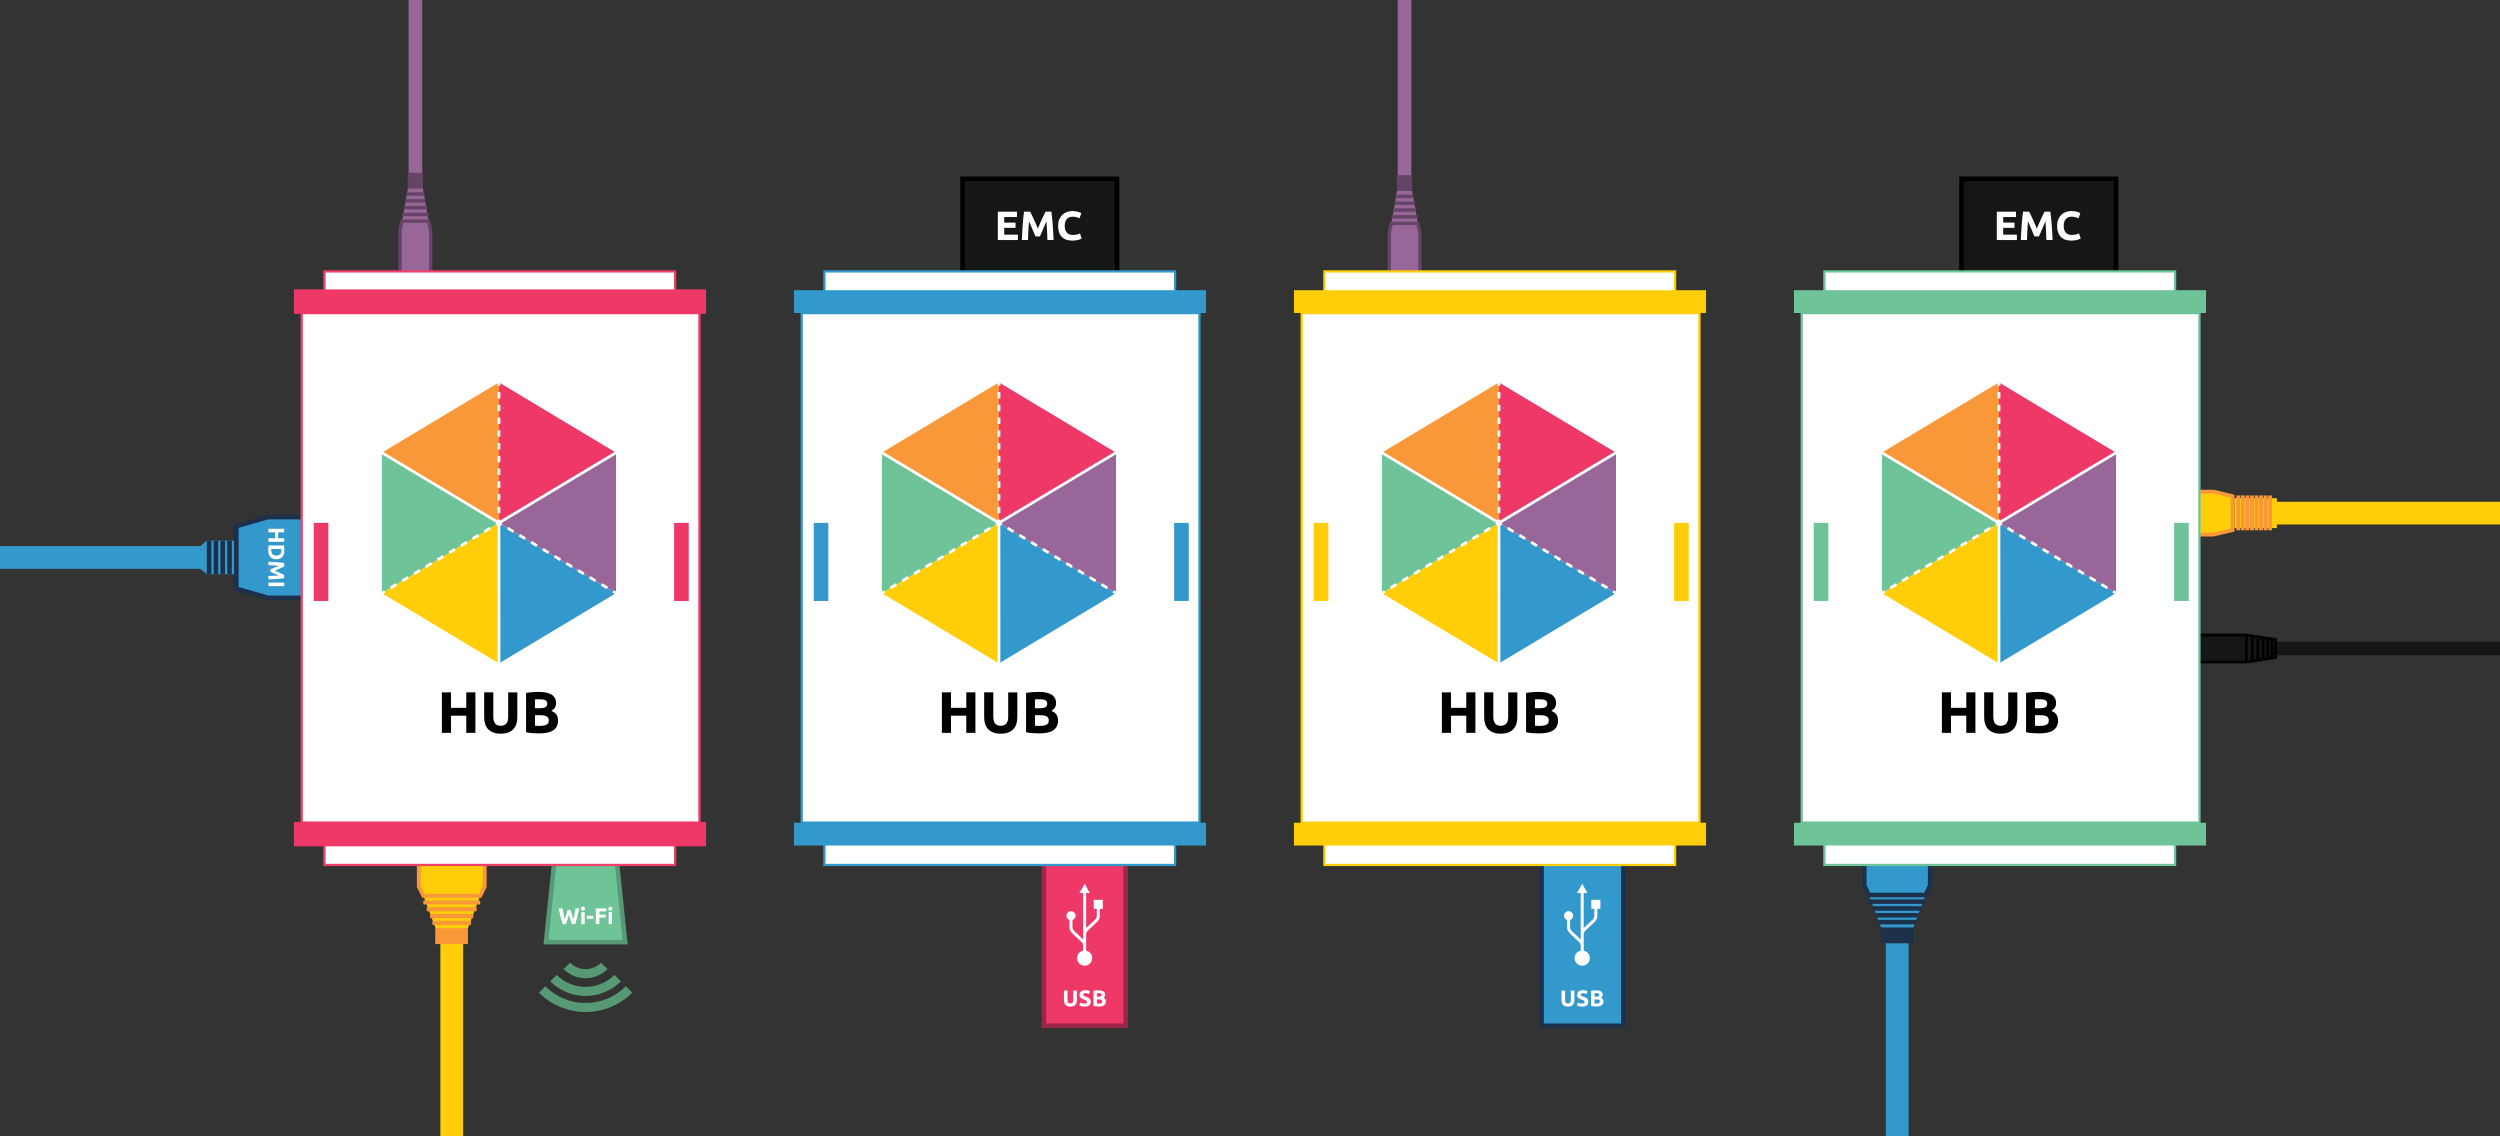 <?xml version="1.0" encoding="utf-8"?>
<!-- Generator: Adobe Illustrator 16.0.0, SVG Export Plug-In . SVG Version: 6.00 Build 0)  -->
<!DOCTYPE svg PUBLIC "-//W3C//DTD SVG 1.1//EN" "http://www.w3.org/Graphics/SVG/1.1/DTD/svg11.dtd">
<svg version="1.1" id="Layer_1" xmlns="http://www.w3.org/2000/svg" xmlns:xlink="http://www.w3.org/1999/xlink" x="0px" y="0px"
	 width="550px" height="250px" viewBox="0 0 550 250" enable-background="new 0 0 550 250" xml:space="preserve">
<rect x="0" y="0" width="550" height="250" fill="#333333" stroke="none"/>
<line fill="none" stroke="#3399CC" stroke-width="5" stroke-miterlimit="10" x1="0" y1="122.641" x2="52.371" y2="122.641"/>
<g>
	<polygon fill="#3399CC" points="44.063,125.141 45.5,126.329 51.995,126.329 51.995,118.952 45.5,118.952 44.063,120.156 	"/>
	<g>
		<polygon fill="#3399CC" stroke="#1D304B" stroke-miterlimit="10" points="77.343,131.514 58.926,131.514 51.995,129.514 
			51.995,115.768 58.904,113.768 77.343,113.768 		"/>
		<g>
			<path fill="#FFFFFF" d="M62.518,118.42v0.78h-3.465v-0.78h1.47v-1.31h-1.47v-0.78h3.465v0.78h-1.325v1.31H62.518z"/>
			<path fill="#FFFFFF" d="M60.788,123.035c-0.301,0-0.563-0.047-0.785-0.14c-0.224-0.093-0.408-0.226-0.556-0.397
				c-0.146-0.172-0.256-0.381-0.329-0.627s-0.11-0.523-0.11-0.83c0-0.14,0.006-0.303,0.018-0.49c0.012-0.187,0.035-0.37,0.072-0.55
				h3.375c0.033,0.18,0.056,0.368,0.067,0.563c0.012,0.195,0.018,0.363,0.018,0.502c0,0.297-0.033,0.566-0.1,0.808
				c-0.067,0.242-0.172,0.449-0.315,0.623s-0.326,0.307-0.55,0.4S61.101,123.035,60.788,123.035z M59.688,120.78
				c-0.003,0.037-0.006,0.079-0.007,0.127c-0.002,0.048-0.003,0.105-0.003,0.172c0,0.39,0.099,0.679,0.295,0.868
				c0.196,0.188,0.469,0.282,0.815,0.282c0.363,0,0.638-0.09,0.824-0.27c0.188-0.18,0.28-0.465,0.28-0.855
				c0-0.053-0.001-0.108-0.002-0.165c-0.002-0.057-0.006-0.11-0.013-0.16H59.688z"/>
			<path fill="#FFFFFF" d="M62.518,124.605c-0.109,0.061-0.246,0.129-0.407,0.208c-0.162,0.079-0.337,0.161-0.525,0.245
				c-0.188,0.086-0.381,0.17-0.577,0.254c-0.197,0.084-0.382,0.162-0.555,0.236c0.173,0.072,0.357,0.152,0.555,0.234
				c0.196,0.084,0.389,0.17,0.577,0.254c0.188,0.086,0.363,0.168,0.525,0.246c0.161,0.078,0.298,0.148,0.407,0.209v0.709
				c-0.229,0.033-0.487,0.064-0.772,0.092c-0.285,0.029-0.582,0.055-0.89,0.076c-0.309,0.021-0.618,0.041-0.928,0.061
				c-0.31,0.018-0.602,0.033-0.875,0.047v-0.76c0.337-0.01,0.703-0.023,1.1-0.041c0.397-0.016,0.797-0.041,1.2-0.074
				c-0.14-0.061-0.295-0.127-0.465-0.201c-0.17-0.072-0.34-0.146-0.51-0.219c-0.17-0.07-0.333-0.141-0.487-0.208
				c-0.155-0.066-0.288-0.125-0.397-0.172v-0.545c0.109-0.047,0.242-0.104,0.397-0.17c0.154-0.067,0.317-0.137,0.487-0.209
				c0.17-0.071,0.34-0.144,0.51-0.218c0.17-0.073,0.325-0.14,0.465-0.201c-0.403-0.033-0.803-0.058-1.2-0.075
				c-0.396-0.017-0.763-0.03-1.1-0.04v-0.76c0.273,0.014,0.565,0.029,0.875,0.048c0.31,0.018,0.619,0.038,0.928,0.06
				c0.308,0.021,0.604,0.046,0.89,0.075s0.543,0.059,0.772,0.093V124.605z"/>
			<path fill="#FFFFFF" d="M62.518,128.172v0.779h-3.465v-0.779H62.518z"/>
		</g>
	</g>
	<line fill="none" stroke="#1D304B" stroke-miterlimit="10" x1="50.5" y1="118.952" x2="50.5" y2="126.329"/>
	<line fill="none" stroke="#1D304B" stroke-miterlimit="10" x1="49" y1="118.952" x2="49" y2="126.329"/>
	<line fill="none" stroke="#1D304B" stroke-miterlimit="10" x1="47.5" y1="118.952" x2="47.5" y2="126.329"/>
	<line fill="none" stroke="#1D304B" stroke-miterlimit="10" x1="46" y1="118.952" x2="46" y2="126.329"/>
</g>
<g>
	<rect x="431.53" y="39.333" fill="#171617" stroke="#000000" stroke-miterlimit="10" width="34" height="22.667"/>
	<rect x="211.751" y="39.333" fill="#171617" stroke="#000000" stroke-miterlimit="10" width="34" height="22.667"/>
	<g>
		<path fill="#FFFFFF" d="M219.522,52.808v-6.237h4.212v1.179h-2.808v1.224h2.493v1.152h-2.493v1.503h3.015v1.179H219.522z"/>
		<path fill="#FFFFFF" d="M226.632,46.571c0.108,0.198,0.233,0.442,0.375,0.733c0.141,0.291,0.289,0.606,0.442,0.945
			c0.154,0.339,0.306,0.686,0.456,1.04s0.292,0.687,0.424,0.999c0.132-0.312,0.274-0.645,0.424-0.999s0.302-0.7,0.456-1.04
			c0.153-0.339,0.301-0.654,0.442-0.945c0.141-0.291,0.266-0.536,0.375-0.733h1.278c0.06,0.414,0.116,0.877,0.167,1.39
			c0.051,0.513,0.096,1.047,0.135,1.602c0.039,0.555,0.075,1.112,0.108,1.669c0.033,0.558,0.062,1.083,0.085,1.575h-1.368
			c-0.018-0.606-0.042-1.266-0.072-1.98c-0.03-0.714-0.075-1.434-0.135-2.16c-0.108,0.252-0.229,0.531-0.361,0.837
			c-0.132,0.306-0.264,0.612-0.393,0.918c-0.129,0.306-0.254,0.598-0.375,0.877c-0.12,0.279-0.223,0.517-0.307,0.715h-0.981
			c-0.084-0.198-0.187-0.437-0.307-0.715c-0.121-0.279-0.246-0.572-0.375-0.877c-0.129-0.306-0.26-0.612-0.393-0.918
			c-0.132-0.306-0.253-0.585-0.361-0.837c-0.06,0.726-0.105,1.446-0.135,2.16c-0.03,0.714-0.054,1.374-0.072,1.98h-1.368
			c0.024-0.492,0.052-1.017,0.085-1.575c0.033-0.558,0.069-1.114,0.108-1.669c0.039-0.555,0.084-1.089,0.135-1.602
			c0.051-0.513,0.106-0.977,0.167-1.39H226.632z"/>
		<path fill="#FFFFFF" d="M235.893,52.934c-1.014,0-1.787-0.282-2.317-0.846c-0.531-0.563-0.796-1.365-0.796-2.403
			c0-0.516,0.081-0.977,0.243-1.381c0.162-0.405,0.384-0.747,0.666-1.026c0.282-0.279,0.618-0.491,1.008-0.635
			c0.39-0.144,0.813-0.216,1.269-0.216c0.264,0,0.504,0.02,0.72,0.059s0.405,0.084,0.567,0.135c0.162,0.051,0.297,0.104,0.405,0.158
			c0.108,0.054,0.186,0.096,0.234,0.126l-0.405,1.134c-0.192-0.102-0.416-0.189-0.671-0.261c-0.255-0.072-0.544-0.108-0.868-0.108
			c-0.216,0-0.428,0.036-0.635,0.108c-0.207,0.072-0.39,0.188-0.549,0.346c-0.159,0.159-0.287,0.365-0.383,0.617
			c-0.096,0.252-0.144,0.558-0.144,0.918c0,0.288,0.031,0.557,0.094,0.805c0.063,0.25,0.165,0.464,0.306,0.644
			c0.141,0.18,0.325,0.323,0.553,0.428s0.504,0.157,0.828,0.157c0.204,0,0.387-0.012,0.549-0.036
			c0.162-0.024,0.306-0.053,0.432-0.085c0.126-0.033,0.237-0.071,0.333-0.113s0.183-0.081,0.261-0.117l0.387,1.125
			c-0.198,0.12-0.477,0.228-0.837,0.324C236.784,52.886,236.367,52.934,235.893,52.934z"/>
	</g>
	<g>
		<path fill="#FFFFFF" d="M439.3,52.808v-6.237h4.213v1.179h-2.809v1.224h2.493v1.152h-2.493v1.503h3.016v1.179H439.3z"/>
		<path fill="#FFFFFF" d="M446.41,46.571c0.108,0.198,0.233,0.442,0.374,0.733c0.142,0.291,0.289,0.606,0.442,0.945
			c0.153,0.339,0.306,0.686,0.456,1.04s0.291,0.687,0.424,0.999c0.133-0.312,0.273-0.645,0.424-0.999s0.303-0.7,0.456-1.04
			c0.153-0.339,0.301-0.654,0.442-0.945c0.141-0.291,0.266-0.536,0.375-0.733h1.277c0.061,0.414,0.115,0.877,0.166,1.39
			c0.052,0.513,0.097,1.047,0.136,1.602c0.039,0.555,0.075,1.112,0.108,1.669c0.032,0.558,0.061,1.083,0.085,1.575h-1.368
			c-0.018-0.606-0.042-1.266-0.072-1.98c-0.029-0.714-0.074-1.434-0.135-2.16c-0.108,0.252-0.229,0.531-0.361,0.837
			c-0.132,0.306-0.264,0.612-0.393,0.918c-0.129,0.306-0.254,0.598-0.375,0.877c-0.119,0.279-0.223,0.517-0.307,0.715h-0.98
			c-0.084-0.198-0.188-0.437-0.307-0.715c-0.121-0.279-0.246-0.572-0.375-0.877c-0.13-0.306-0.261-0.612-0.393-0.918
			c-0.133-0.306-0.254-0.585-0.361-0.837c-0.061,0.726-0.105,1.446-0.135,2.16c-0.031,0.714-0.055,1.374-0.072,1.98h-1.368
			c0.024-0.492,0.052-1.017,0.085-1.575c0.033-0.558,0.069-1.114,0.108-1.669c0.039-0.555,0.084-1.089,0.136-1.602
			c0.051-0.513,0.105-0.977,0.166-1.39H446.41z"/>
		<path fill="#FFFFFF" d="M455.671,52.934c-1.014,0-1.787-0.282-2.317-0.846c-0.531-0.563-0.796-1.365-0.796-2.403
			c0-0.516,0.08-0.977,0.242-1.381c0.162-0.405,0.385-0.747,0.666-1.026c0.282-0.279,0.618-0.491,1.008-0.635
			c0.391-0.144,0.813-0.216,1.27-0.216c0.264,0,0.504,0.02,0.72,0.059s0.405,0.084,0.567,0.135c0.162,0.051,0.297,0.104,0.404,0.158
			c0.108,0.054,0.186,0.096,0.234,0.126l-0.404,1.134c-0.193-0.102-0.416-0.189-0.672-0.261c-0.254-0.072-0.544-0.108-0.867-0.108
			c-0.217,0-0.428,0.036-0.635,0.108c-0.207,0.072-0.391,0.188-0.549,0.346c-0.16,0.159-0.287,0.365-0.383,0.617
			s-0.145,0.558-0.145,0.918c0,0.288,0.031,0.557,0.095,0.805c0.063,0.25,0.165,0.464,0.306,0.644
			c0.141,0.18,0.326,0.323,0.554,0.428s0.505,0.157,0.828,0.157c0.204,0,0.388-0.012,0.549-0.036
			c0.162-0.024,0.306-0.053,0.433-0.085c0.125-0.033,0.236-0.071,0.332-0.113c0.097-0.042,0.184-0.081,0.262-0.117l0.387,1.125
			c-0.197,0.12-0.477,0.228-0.837,0.324C456.562,52.886,456.146,52.934,455.671,52.934z"/>
	</g>
</g>
<g>
	<rect x="229.667" y="187.648" fill="#EE3968" stroke="#9A2747" stroke-miterlimit="10" width="17.986" height="38.018"/>
	<g>
		<path id="path1334" fill="#FFFFFF" d="M238.623,194.454l-1.154,1.999h0.823v10.221l-2.103-1.99
			c-0.135-0.169-0.23-0.391-0.236-0.619c0-0.922,0-1.47,0-1.671c0.39-0.137,0.67-0.504,0.67-0.939c0-0.553-0.448-1.001-1-1.001
			s-1,0.448-1,1.001c0,0.436,0.281,0.803,0.67,0.939v1.651c0,0.447,0.245,0.918,0.533,1.216c-0.009-0.009-0.018-0.017,0,0
			c0.007,0.006,2.231,2.111,2.231,2.111c0.135,0.17,0.23,0.391,0.235,0.619v1.155c-0.764,0.154-1.34,0.828-1.34,1.637
			c0,0.922,0.748,1.671,1.67,1.671s1.67-0.749,1.67-1.671c0-0.809-0.576-1.483-1.341-1.637v-1.136c0-0.003,0.001-0.006,0-0.009
			v-2.513c0.006-0.228,0.101-0.448,0.236-0.616c0,0,2.223-2.105,2.231-2.111c0.018-0.018,0.008-0.009,0,0
			c0.287-0.299,0.533-0.769,0.533-1.216l0-1.593h0.67v-2h-2v2h0.669c0,0,0,0.419,0,1.612c-0.005,0.228-0.101,0.449-0.237,0.619
			l-2.103,1.989v-7.721h0.826L238.623,194.454z"/>
		<g>
			<path fill="#FFFFFF" d="M235.475,221.45c-0.243,0-0.453-0.034-0.63-0.103s-0.322-0.163-0.438-0.285s-0.2-0.267-0.255-0.436
				c-0.055-0.168-0.083-0.354-0.083-0.557v-2.155h0.78v2.09c0,0.14,0.016,0.259,0.048,0.357c0.031,0.099,0.075,0.179,0.13,0.24
				c0.055,0.062,0.122,0.105,0.2,0.133c0.079,0.026,0.165,0.039,0.258,0.039c0.19,0,0.344-0.058,0.462-0.175
				c0.118-0.116,0.177-0.314,0.177-0.595v-2.09h0.78v2.155c0,0.203-0.028,0.39-0.085,0.56s-0.144,0.315-0.26,0.438
				s-0.265,0.216-0.445,0.282C235.935,221.417,235.721,221.45,235.475,221.45z"/>
			<path fill="#FFFFFF" d="M238.6,220.785c0.11,0,0.201-0.01,0.272-0.027c0.071-0.019,0.129-0.044,0.172-0.075
				c0.043-0.032,0.073-0.069,0.09-0.112c0.017-0.044,0.025-0.092,0.025-0.146c0-0.113-0.053-0.207-0.16-0.282
				c-0.107-0.075-0.29-0.156-0.55-0.243c-0.113-0.039-0.227-0.085-0.34-0.137s-0.215-0.117-0.305-0.195
				c-0.09-0.078-0.163-0.173-0.22-0.285c-0.057-0.111-0.085-0.247-0.085-0.407s0.03-0.305,0.09-0.433s0.145-0.237,0.255-0.327
				c0.11-0.091,0.244-0.159,0.4-0.208c0.156-0.048,0.333-0.072,0.53-0.072c0.233,0,0.435,0.025,0.605,0.075s0.31,0.104,0.42,0.165
				l-0.225,0.614c-0.097-0.05-0.204-0.094-0.322-0.132c-0.119-0.038-0.261-0.058-0.428-0.058c-0.187,0-0.321,0.025-0.402,0.077
				s-0.123,0.131-0.123,0.237c0,0.063,0.015,0.117,0.045,0.16c0.03,0.044,0.073,0.083,0.127,0.118
				c0.055,0.034,0.119,0.066,0.19,0.095c0.071,0.028,0.15,0.058,0.237,0.087c0.18,0.067,0.336,0.133,0.47,0.198
				c0.133,0.064,0.244,0.141,0.332,0.228c0.088,0.086,0.154,0.188,0.198,0.305c0.043,0.117,0.065,0.259,0.065,0.425
				c0,0.323-0.113,0.574-0.34,0.753c-0.227,0.178-0.568,0.268-1.025,0.268c-0.154,0-0.292-0.01-0.415-0.027
				c-0.124-0.019-0.233-0.041-0.328-0.068c-0.095-0.026-0.177-0.055-0.245-0.085c-0.068-0.029-0.126-0.058-0.172-0.085l0.22-0.62
				c0.104,0.058,0.231,0.108,0.383,0.153C238.194,220.763,238.38,220.785,238.6,220.785z"/>
			<path fill="#FFFFFF" d="M241.72,221.425c-0.189,0-0.379-0.006-0.567-0.018c-0.188-0.012-0.384-0.039-0.587-0.082v-3.36
				c0.16-0.03,0.335-0.053,0.525-0.067c0.19-0.015,0.367-0.022,0.53-0.022c0.22,0,0.422,0.016,0.607,0.048
				c0.185,0.031,0.344,0.085,0.478,0.162c0.133,0.076,0.237,0.178,0.313,0.303s0.112,0.279,0.112,0.462
				c0,0.277-0.133,0.495-0.399,0.655c0.22,0.083,0.369,0.196,0.449,0.34s0.12,0.305,0.12,0.485c0,0.363-0.132,0.637-0.397,0.819
				C242.638,221.333,242.243,221.425,241.72,221.425z M241.325,219.274h0.38c0.239,0,0.411-0.03,0.515-0.092
				s0.155-0.161,0.155-0.298c0-0.14-0.054-0.238-0.16-0.295s-0.263-0.085-0.47-0.085c-0.067,0-0.139,0.001-0.215,0.003
				c-0.077,0.001-0.145,0.006-0.205,0.012V219.274z M241.325,219.87v0.895c0.057,0.007,0.118,0.012,0.185,0.016
				c0.066,0.003,0.14,0.005,0.219,0.005c0.234,0,0.422-0.033,0.565-0.101c0.144-0.066,0.215-0.189,0.215-0.37
				c0-0.159-0.06-0.273-0.18-0.342s-0.292-0.103-0.515-0.103H241.325z"/>
		</g>
	</g>
</g>
<g>
	<g>
		<rect x="339.157" y="187.648" fill="#3399CC" stroke="#1E314B" stroke-miterlimit="10" width="17.986" height="38.018"/>
	</g>
	<g>
		<path id="path1334_1_" fill="#FFFFFF" d="M348.089,194.454l-1.154,1.999h0.822v10.221l-2.103-1.99
			c-0.135-0.169-0.23-0.391-0.235-0.619c0-0.922,0-1.47-0.001-1.671c0.39-0.137,0.671-0.504,0.671-0.939
			c0-0.553-0.449-1.001-1.001-1.001s-1,0.448-1,1.001c0,0.436,0.28,0.803,0.67,0.939v1.651c0,0.447,0.245,0.918,0.533,1.216
			c-0.009-0.009-0.018-0.017,0,0c0.007,0.006,2.231,2.111,2.231,2.111c0.135,0.17,0.23,0.391,0.234,0.619v1.155
			c-0.764,0.154-1.34,0.828-1.34,1.637c0,0.922,0.748,1.671,1.671,1.671s1.671-0.749,1.671-1.671c0-0.809-0.576-1.483-1.342-1.637
			v-1.136c0-0.003,0.002-0.006,0-0.009v-2.513c0.006-0.228,0.102-0.448,0.236-0.616c0,0,2.224-2.105,2.231-2.111
			c0.018-0.018,0.009-0.009,0,0c0.287-0.299,0.533-0.769,0.533-1.216l-0.001-1.593h0.671v-2h-2v2h0.669c0,0,0,0.419,0,1.612
			c-0.005,0.228-0.101,0.449-0.236,0.619l-2.104,1.989v-7.721h0.826L348.089,194.454z"/>
		<g>
			<path fill="#FFFFFF" d="M344.94,221.45c-0.243,0-0.453-0.034-0.63-0.103s-0.322-0.163-0.438-0.285s-0.2-0.267-0.255-0.436
				c-0.055-0.168-0.082-0.354-0.082-0.557v-2.155h0.779v2.09c0,0.14,0.016,0.259,0.048,0.357c0.031,0.099,0.075,0.179,0.13,0.24
				s0.121,0.105,0.199,0.133c0.079,0.026,0.165,0.039,0.258,0.039c0.19,0,0.345-0.058,0.463-0.175
				c0.118-0.116,0.178-0.314,0.178-0.595v-2.09h0.779v2.155c0,0.203-0.027,0.39-0.084,0.56s-0.145,0.315-0.261,0.438
				s-0.265,0.216-0.444,0.282C345.4,221.417,345.187,221.45,344.94,221.45z"/>
			<path fill="#FFFFFF" d="M348.065,220.785c0.11,0,0.201-0.01,0.273-0.027c0.07-0.019,0.129-0.044,0.172-0.075
				c0.043-0.032,0.073-0.069,0.09-0.112c0.017-0.044,0.025-0.092,0.025-0.146c0-0.113-0.054-0.207-0.16-0.282
				c-0.107-0.075-0.29-0.156-0.551-0.243c-0.113-0.039-0.227-0.085-0.34-0.137s-0.215-0.117-0.305-0.195s-0.163-0.173-0.22-0.285
				c-0.057-0.111-0.085-0.247-0.085-0.407s0.029-0.305,0.09-0.433s0.145-0.237,0.255-0.327c0.11-0.091,0.243-0.159,0.4-0.208
				c0.156-0.048,0.333-0.072,0.53-0.072c0.232,0,0.435,0.025,0.604,0.075s0.31,0.104,0.42,0.165l-0.226,0.614
				c-0.096-0.05-0.203-0.094-0.322-0.132c-0.118-0.038-0.26-0.058-0.428-0.058c-0.186,0-0.32,0.025-0.402,0.077
				c-0.081,0.052-0.122,0.131-0.122,0.237c0,0.063,0.015,0.117,0.045,0.16c0.03,0.044,0.073,0.083,0.128,0.118
				c0.055,0.034,0.118,0.066,0.189,0.095c0.072,0.028,0.15,0.058,0.238,0.087c0.18,0.067,0.336,0.133,0.47,0.198
				c0.133,0.064,0.244,0.141,0.332,0.228c0.089,0.086,0.154,0.188,0.198,0.305c0.043,0.117,0.064,0.259,0.064,0.425
				c0,0.323-0.113,0.574-0.34,0.753c-0.227,0.178-0.568,0.268-1.025,0.268c-0.153,0-0.291-0.01-0.414-0.027
				c-0.124-0.019-0.233-0.041-0.328-0.068c-0.096-0.026-0.177-0.055-0.245-0.085c-0.068-0.029-0.126-0.058-0.173-0.085l0.221-0.62
				c0.104,0.058,0.23,0.108,0.383,0.153C347.659,220.763,347.846,220.785,348.065,220.785z"/>
			<path fill="#FFFFFF" d="M351.186,221.425c-0.189,0-0.379-0.006-0.567-0.018c-0.188-0.012-0.384-0.039-0.588-0.082v-3.36
				c0.16-0.03,0.336-0.053,0.525-0.067c0.19-0.015,0.367-0.022,0.53-0.022c0.22,0,0.422,0.016,0.607,0.048
				c0.185,0.031,0.344,0.085,0.478,0.162c0.133,0.076,0.237,0.178,0.313,0.303s0.112,0.279,0.112,0.462
				c0,0.277-0.133,0.495-0.399,0.655c0.22,0.083,0.369,0.196,0.449,0.34s0.12,0.305,0.12,0.485c0,0.363-0.132,0.637-0.397,0.819
				C352.104,221.333,351.709,221.425,351.186,221.425z M350.791,219.274h0.38c0.239,0,0.411-0.03,0.515-0.092
				s0.155-0.161,0.155-0.298c0-0.14-0.054-0.238-0.16-0.295s-0.263-0.085-0.47-0.085c-0.067,0-0.139,0.001-0.215,0.003
				c-0.077,0.001-0.146,0.006-0.205,0.012V219.274z M350.791,219.87v0.895c0.057,0.007,0.118,0.012,0.185,0.016
				c0.066,0.003,0.141,0.005,0.22,0.005c0.234,0,0.422-0.033,0.565-0.101c0.144-0.066,0.215-0.189,0.215-0.37
				c0-0.159-0.06-0.273-0.18-0.342s-0.292-0.103-0.515-0.103H350.791z"/>
		</g>
	</g>
</g>
<line fill="none" stroke="#171617" stroke-width="3" stroke-miterlimit="10" x1="491.948" y1="142.666" x2="550" y2="142.666"/>
<g>
	<polygon fill="#171617" stroke="#000000" stroke-width="0.616" stroke-miterlimit="10" points="500.612,140.693 500.612,144.643 
		494.195,145.643 483.188,145.643 483.188,139.693 494.195,139.693 	"/>
	
		<line fill="none" stroke="#000000" stroke-width="0.616" stroke-miterlimit="10" x1="494.195" y1="139.693" x2="494.195" y2="145.643"/>
	
		<line fill="none" stroke="#000000" stroke-width="0.616" stroke-miterlimit="10" x1="495.514" y1="139.898" x2="495.518" y2="145.437"/>
	
		<line fill="none" stroke="#000000" stroke-width="0.616" stroke-miterlimit="10" x1="496.754" y1="140.092" x2="496.724" y2="145.248"/>
	
		<line fill="none" stroke="#000000" stroke-width="0.616" stroke-miterlimit="10" x1="497.89" y1="140.27" x2="497.902" y2="145.064"/>
	
		<line fill="none" stroke="#000000" stroke-width="0.616" stroke-miterlimit="10" x1="498.895" y1="140.426" x2="498.897" y2="144.91"/>
	
		<line fill="none" stroke="#000000" stroke-width="0.616" stroke-miterlimit="10" x1="499.795" y1="140.54" x2="499.795" y2="144.786"/>
</g>
<line fill="none" stroke="#FFCE09" stroke-width="5" stroke-miterlimit="10" x1="491.948" y1="112.888" x2="550" y2="112.888"/>
<g>
	<polygon fill="#FFCE09" stroke="#F89839" stroke-width="0.839" stroke-miterlimit="10" points="491.175,109.165 491.175,116.612 
		486.917,117.612 480.993,117.612 480.993,108.165 487.001,108.165 	"/>
	<rect x="491.584" y="109.597" fill="#FFCE09" width="9.333" height="6.583"/>
	
		<line fill="none" stroke="#F89839" stroke-width="0.839" stroke-miterlimit="10" x1="492.417" y1="109" x2="492.417" y2="116.667"/>
	
		<line fill="none" stroke="#F89839" stroke-width="0.839" stroke-miterlimit="10" x1="493.417" y1="109" x2="493.417" y2="116.667"/>
	
		<line fill="none" stroke="#F89839" stroke-width="0.839" stroke-miterlimit="10" x1="494.417" y1="109" x2="494.417" y2="116.667"/>
	
		<line fill="none" stroke="#F89839" stroke-width="0.839" stroke-miterlimit="10" x1="495.417" y1="109" x2="495.417" y2="116.667"/>
	
		<line fill="none" stroke="#F89839" stroke-width="0.839" stroke-miterlimit="10" x1="496.417" y1="109" x2="496.417" y2="116.667"/>
	
		<line fill="none" stroke="#F89839" stroke-width="0.839" stroke-miterlimit="10" x1="497.417" y1="109" x2="497.417" y2="116.667"/>
	
		<line fill="none" stroke="#F89839" stroke-width="0.839" stroke-miterlimit="10" x1="498.417" y1="109" x2="498.417" y2="116.667"/>
	
		<line fill="none" stroke="#F89839" stroke-width="0.839" stroke-miterlimit="10" x1="499.417" y1="109" x2="499.417" y2="116.667"/>
</g>
<line fill="none" stroke="#3399CC" stroke-width="5" stroke-miterlimit="10" x1="417.386" y1="250" x2="417.386" y2="198.604"/>
<g>
	<polygon fill="#3399CC" points="414.144,204.872 411.144,196.901 423.628,196.901 420.628,204.872 	"/>
	<polygon fill="#3399CC" stroke="#1E314B" stroke-miterlimit="10" points="410.144,183.474 424.628,183.474 424.628,194.872 
		423.628,196.901 411.144,196.901 410.144,194.872 	"/>
	<path fill="#FFCE09" stroke="#F89839" stroke-width="0.869" stroke-miterlimit="10" d="M410.144,194.985"/>
	<line fill="none" stroke="#1E314B" stroke-miterlimit="10" x1="423.628" y1="198.36" x2="411.128" y2="198.36"/>
	<line fill="none" stroke="#1E314B" stroke-miterlimit="10" x1="422.878" y1="199.86" x2="411.878" y2="199.86"/>
	<line fill="none" stroke="#1E314B" stroke-miterlimit="10" x1="422.128" y1="201.36" x2="412.628" y2="201.36"/>
	<line fill="none" stroke="#1E314B" stroke-miterlimit="10" x1="421.628" y1="202.86" x2="413.128" y2="202.86"/>
	<rect x="413.755" y="204.04" fill="#1E314B" width="7.186" height="3.486"/>
</g>
<g>
	<line fill="none" stroke="#FFCE09" stroke-width="5" stroke-miterlimit="10" x1="99.386" y1="250" x2="99.386" y2="198.604"/>
</g>
<g>
	<polygon fill="#FFCE09" points="96.144,205.047 93.144,197.076 105.628,197.076 102.628,205.047 	"/>
	<polygon fill="#FFCE09" stroke="#F89839" stroke-width="0.869" stroke-miterlimit="10" points="92.144,183.648 106.628,183.648 
		106.628,195.047 105.628,197.076 93.144,197.076 92.144,195.047 	"/>
	<path fill="#FFCE09" stroke="#F89839" stroke-width="0.869" stroke-miterlimit="10" d="M92.144,195.16"/>
	
		<line fill="none" stroke="#F89839" stroke-width="0.88" stroke-miterlimit="10" x1="105.628" y1="198.535" x2="93.128" y2="198.535"/>
	
		<line fill="none" stroke="#F89839" stroke-width="0.903" stroke-miterlimit="10" x1="104.878" y1="200.035" x2="93.878" y2="200.035"/>
	
		<line fill="none" stroke="#F89839" stroke-width="0.936" stroke-miterlimit="10" x1="104.128" y1="201.535" x2="94.628" y2="201.535"/>
	
		<line fill="none" stroke="#F89839" stroke-width="0.885" stroke-miterlimit="10" x1="103.628" y1="203.035" x2="95.128" y2="203.035"/>
	<rect x="95.755" y="204.215" fill="#F89839" width="7.186" height="3.486"/>
</g>
<line fill="none" stroke="#996699" stroke-width="3" stroke-miterlimit="10" x1="309" y1="50.045" x2="309" y2="-1.352"/>
<g>
	<polygon fill="#996699" points="307.503,41.188 306.107,49.158 311.914,49.158 310.519,41.188 	"/>
	<polygon fill="#996699" stroke="#654566" stroke-width="0.75" stroke-miterlimit="10" points="305.643,62.586 312.379,62.586 
		312.379,51.187 311.914,49.158 306.107,49.158 305.643,51.187 	"/>
	<path fill="#FFCE09" stroke="#F89839" stroke-width="0.593" stroke-miterlimit="10" d="M305.643,51.074"/>
	<line fill="none" stroke="#654566" stroke-width="0.75" stroke-miterlimit="10" x1="311.914" y1="47.699" x2="306.1" y2="47.699"/>
	
		<line fill="none" stroke="#654566" stroke-width="0.75" stroke-miterlimit="10" x1="311.564" y1="46.199" x2="306.449" y2="46.199"/>
	
		<line fill="none" stroke="#654566" stroke-width="0.75" stroke-miterlimit="10" x1="311.216" y1="44.699" x2="306.798" y2="44.699"/>
	
		<line fill="none" stroke="#654566" stroke-width="0.75" stroke-miterlimit="10" x1="310.984" y1="43.199" x2="307.03" y2="43.199"/>
	<rect x="307.322" y="38.533" fill="#654566" width="3.342" height="3.486"/>
</g>
<line fill="none" stroke="#996699" stroke-width="3" stroke-miterlimit="10" x1="91.386" y1="50.045" x2="91.386" y2="-1.352"/>
<g>
	<polygon fill="#996699" points="89.878,40.673 88.482,48.644 94.289,48.644 92.894,40.673 	"/>
	<polygon fill="#996699" stroke="#654566" stroke-width="0.75" stroke-miterlimit="10" points="88.018,62.071 94.754,62.071 
		94.754,50.672 94.289,48.644 88.482,48.644 88.018,50.672 	"/>
	<path fill="#FFCE09" stroke="#F89839" stroke-width="0.593" stroke-miterlimit="10" d="M88.018,50.56"/>
	<line fill="none" stroke="#654566" stroke-width="0.75" stroke-miterlimit="10" x1="94.289" y1="47.185" x2="88.475" y2="47.185"/>
	<line fill="none" stroke="#654566" stroke-width="0.75" stroke-miterlimit="10" x1="93.939" y1="45.685" x2="88.824" y2="45.685"/>
	<line fill="none" stroke="#654566" stroke-width="0.75" stroke-miterlimit="10" x1="93.591" y1="44.185" x2="89.173" y2="44.185"/>
	<line fill="none" stroke="#654566" stroke-width="0.75" stroke-miterlimit="10" x1="93.359" y1="42.685" x2="89.405" y2="42.685"/>
	<rect x="89.697" y="38.018" fill="#654566" width="3.342" height="3.486"/>
</g>
<g>
	<polygon fill="#6EC498" stroke="#579975" stroke-miterlimit="10" points="137.542,207.266 120.114,207.266 122.114,188.084 
		135.542,188.084 	"/>
	<g>
		<g>
			<g>
				<path fill="none" stroke="#579975" stroke-width="2" stroke-miterlimit="10" d="M138.385,217.688
					c-5.282,5.28-13.831,5.28-19.113,0"/>
				<path fill="none" stroke="#579975" stroke-width="2" stroke-miterlimit="10" d="M135.886,215.188
					c-3.901,3.899-10.214,3.899-14.115,0"/>
				<path fill="none" stroke="#579975" stroke-width="2" stroke-miterlimit="10" d="M132.959,212.496
					c-2.282,2.283-5.979,2.283-8.263,0"/>
			</g>
		</g>
	</g>
</g>
<g>
	
		<rect x="66.372" y="68.883" fill="#FFFFFF" stroke="#EF4069" stroke-width="0.5" stroke-miterlimit="10" width="87.503" height="112.091"/>
	<g>
		<g>
			<g>
				<path fill="#010101" stroke="#FFFFFF" stroke-width="0.206" stroke-miterlimit="10" d="M109.766,115.682"/>
			</g>
			<g>
				<path fill="#010101" stroke="#FFFFFF" stroke-width="0.206" stroke-miterlimit="10" d="M109.766,115.682"/>
			</g>
			<g>
				<path fill="#010101" stroke="#FFFFFF" stroke-width="0.206" stroke-miterlimit="10" d="M109.766,115.682"/>
			</g>
			<g>
				<path fill="#010101" stroke="#FFFFFF" stroke-width="0.206" stroke-miterlimit="10" d="M109.766,115.682"/>
			</g>
		</g>
		<polyline fill="#3399CC" points="135.523,130.492 122.645,138.218 109.767,145.945 109.767,130.492 109.767,115.038 		"/>
		<polyline fill="#996699" points="135.523,130.492 135.523,115.038 135.523,99.584 122.659,107.311 109.767,115.038 		"/>
		<polyline fill="#F89839" points="109.77,84.13 96.889,91.857 84.009,99.584 96.89,107.311 109.77,115.038 		"/>
		<polyline fill="#EE3968" points="109.767,84.13 122.644,91.857 135.523,99.584 122.645,107.311 109.767,115.038 		"/>
		<polyline fill="#FFCE09" points="84.009,130.492 96.89,138.218 109.77,145.945 109.77,130.492 109.77,115.038 		"/>
		<polyline fill="#6EC498" points="84.011,130.492 84.011,115.038 84.011,99.584 96.889,107.311 109.767,115.038 		"/>
		<g>
			<g>
				<g>
					
						<line fill="none" stroke="#FFFFFF" stroke-width="0.618" stroke-miterlimit="10" x1="109.771" y1="84.13" x2="109.771" y2="84.851"/>
					
						<line fill="none" stroke="#FFFFFF" stroke-width="0.618" stroke-miterlimit="10" stroke-dasharray="1.403,1.403" x1="109.771" y1="86.254" x2="109.766" y2="113.615"/>
					
						<line fill="none" stroke="#FFFFFF" stroke-width="0.618" stroke-miterlimit="10" x1="109.766" y1="114.317" x2="109.766" y2="115.038"/>
				</g>
			</g>
			<g>
				<g>
					
						<line fill="none" stroke="#FFFFFF" stroke-width="0.618" stroke-miterlimit="10" x1="109.766" y1="115.038" x2="110.384" y2="115.409"/>
					
						<line fill="none" stroke="#FFFFFF" stroke-width="0.618" stroke-miterlimit="10" stroke-dasharray="1.505,1.505" x1="111.675" y1="116.184" x2="134.259" y2="129.733"/>
					
						<line fill="none" stroke="#FFFFFF" stroke-width="0.618" stroke-miterlimit="10" x1="134.904" y1="130.121" x2="135.523" y2="130.492"/>
				</g>
			</g>
			<g>
				<g>
					
						<line fill="none" stroke="#FFFFFF" stroke-width="0.618" stroke-miterlimit="10" x1="109.766" y1="115.038" x2="109.147" y2="115.409"/>
					
						<line fill="none" stroke="#FFFFFF" stroke-width="0.618" stroke-miterlimit="10" stroke-dasharray="1.505,1.505" x1="107.857" y1="116.184" x2="85.273" y2="129.733"/>
					
						<line fill="none" stroke="#FFFFFF" stroke-width="0.618" stroke-miterlimit="10" x1="84.628" y1="130.121" x2="84.009" y2="130.492"/>
				</g>
			</g>
		</g>
		<g>
			
				<line fill="none" stroke="#FFFFFF" stroke-width="0.618" stroke-miterlimit="10" x1="109.771" y1="145.945" x2="109.766" y2="115.038"/>
			
				<line fill="none" stroke="#FFFFFF" stroke-width="0.618" stroke-miterlimit="10" x1="109.766" y1="115.038" x2="135.523" y2="99.584"/>
			
				<line fill="none" stroke="#FFFFFF" stroke-width="0.618" stroke-miterlimit="10" x1="109.766" y1="115.038" x2="84.009" y2="99.584"/>
		</g>
	</g>
	
		<rect x="71.372" y="184.002" fill="#FFFFFF" stroke="#EF4069" stroke-width="0.5" stroke-miterlimit="10" width="77.146" height="6.287"/>
	
		<rect x="71.372" y="59.712" fill="#FFFFFF" stroke="#EF4069" stroke-width="0.5" stroke-miterlimit="10" width="77.146" height="6.287"/>
	
		<line fill="none" stroke="#EE3968" stroke-width="5.371" stroke-miterlimit="10" x1="64.669" y1="66.351" x2="155.331" y2="66.351"/>
	
		<line fill="none" stroke="#EE3968" stroke-width="5.371" stroke-miterlimit="10" x1="64.669" y1="183.509" x2="155.331" y2="183.509"/>
	<g>
		<path d="M102.585,152.319h2.006v8.91h-2.006v-3.78h-3.369v3.78h-2.005v-8.91h2.005v3.407h3.369V152.319z"/>
		<path d="M110.133,161.41c-0.626,0-1.166-0.089-1.62-0.264c-0.455-0.176-0.83-0.42-1.125-0.733
			c-0.296-0.313-0.515-0.686-0.656-1.118c-0.142-0.434-0.212-0.911-0.212-1.434v-5.542h2.006v5.374c0,0.36,0.041,0.667,0.122,0.92
			c0.082,0.252,0.193,0.459,0.334,0.617s0.313,0.271,0.514,0.34c0.201,0.069,0.422,0.104,0.662,0.104c0.489,0,0.885-0.15,1.189-0.45
			s0.457-0.81,0.457-1.53v-5.374h2.006v5.542c0,0.522-0.073,1.002-0.219,1.439c-0.146,0.438-0.369,0.813-0.668,1.125
			c-0.3,0.313-0.682,0.555-1.145,0.727S110.767,161.41,110.133,161.41z"/>
		<path d="M118.708,161.346c-0.488,0-0.975-0.016-1.459-0.045c-0.484-0.031-0.988-0.102-1.511-0.213v-8.641
			c0.411-0.076,0.861-0.135,1.35-0.173c0.489-0.038,0.943-0.058,1.363-0.058c0.565,0,1.086,0.041,1.562,0.121
			c0.476,0.082,0.885,0.221,1.228,0.418c0.343,0.197,0.611,0.457,0.804,0.778s0.289,0.718,0.289,1.189
			c0,0.712-0.343,1.272-1.029,1.685c0.566,0.214,0.952,0.506,1.157,0.874c0.206,0.368,0.309,0.784,0.309,1.247
			c0,0.935-0.34,1.637-1.022,2.109C121.068,161.109,120.054,161.346,118.708,161.346z M117.693,155.816h0.977
			c0.617,0,1.059-0.079,1.325-0.238c0.266-0.158,0.398-0.413,0.398-0.765c0-0.36-0.137-0.612-0.412-0.759
			c-0.274-0.146-0.677-0.219-1.208-0.219c-0.171,0-0.356,0.002-0.553,0.007c-0.197,0.005-0.373,0.015-0.527,0.032V155.816z
			 M117.693,157.347v2.302c0.146,0.018,0.304,0.029,0.476,0.038s0.36,0.013,0.566,0.013c0.6,0,1.084-0.086,1.453-0.257
			c0.368-0.171,0.553-0.489,0.553-0.952c0-0.41-0.154-0.705-0.463-0.881c-0.309-0.175-0.75-0.263-1.324-0.263H117.693z"/>
	</g>
	<rect x="69.021" y="115.036" fill="#EE3968" width="3.215" height="17.179"/>
	<rect x="148.311" y="115.036" fill="#EE3968" width="3.214" height="17.179"/>
</g>
<g>
	
		<rect x="176.372" y="68.883" fill="#FFFFFF" stroke="#3399CC" stroke-width="0.5" stroke-miterlimit="10" width="87.502" height="112.091"/>
	<g>
		<g>
			<g>
				<path fill="#010101" stroke="#FFFFFF" stroke-width="0.206" stroke-miterlimit="10" d="M219.766,115.682"/>
			</g>
			<g>
				<path fill="#010101" stroke="#FFFFFF" stroke-width="0.206" stroke-miterlimit="10" d="M219.766,115.682"/>
			</g>
			<g>
				<path fill="#010101" stroke="#FFFFFF" stroke-width="0.206" stroke-miterlimit="10" d="M219.766,115.682"/>
			</g>
			<g>
				<path fill="#010101" stroke="#FFFFFF" stroke-width="0.206" stroke-miterlimit="10" d="M219.766,115.682"/>
			</g>
		</g>
		<polyline fill="#3399CC" points="245.523,130.492 232.645,138.218 219.767,145.945 219.767,130.492 219.767,115.038 		"/>
		<polyline fill="#996699" points="245.523,130.492 245.523,115.038 245.523,99.584 232.659,107.311 219.767,115.038 		"/>
		<polyline fill="#F89839" points="219.77,84.13 206.889,91.857 194.009,99.584 206.89,107.311 219.77,115.038 		"/>
		<polyline fill="#EE3968" points="219.767,84.13 232.644,91.857 245.523,99.584 232.645,107.311 219.767,115.038 		"/>
		<polyline fill="#FFCE09" points="194.009,130.492 206.89,138.218 219.77,145.945 219.77,130.492 219.77,115.038 		"/>
		<polyline fill="#6EC498" points="194.011,130.492 194.011,115.038 194.011,99.584 206.889,107.311 219.767,115.038 		"/>
		<g>
			<g>
				<g>
					
						<line fill="none" stroke="#FFFFFF" stroke-width="0.618" stroke-miterlimit="10" x1="219.771" y1="84.13" x2="219.771" y2="84.851"/>
					
						<line fill="none" stroke="#FFFFFF" stroke-width="0.618" stroke-miterlimit="10" stroke-dasharray="1.403,1.403" x1="219.771" y1="86.254" x2="219.766" y2="113.615"/>
					
						<line fill="none" stroke="#FFFFFF" stroke-width="0.618" stroke-miterlimit="10" x1="219.766" y1="114.317" x2="219.766" y2="115.038"/>
				</g>
			</g>
			<g>
				<g>
					
						<line fill="none" stroke="#FFFFFF" stroke-width="0.618" stroke-miterlimit="10" x1="219.766" y1="115.038" x2="220.384" y2="115.409"/>
					
						<line fill="none" stroke="#FFFFFF" stroke-width="0.618" stroke-miterlimit="10" stroke-dasharray="1.505,1.505" x1="221.675" y1="116.184" x2="244.259" y2="129.733"/>
					
						<line fill="none" stroke="#FFFFFF" stroke-width="0.618" stroke-miterlimit="10" x1="244.904" y1="130.121" x2="245.523" y2="130.492"/>
				</g>
			</g>
			<g>
				<g>
					
						<line fill="none" stroke="#FFFFFF" stroke-width="0.618" stroke-miterlimit="10" x1="219.766" y1="115.038" x2="219.147" y2="115.409"/>
					
						<line fill="none" stroke="#FFFFFF" stroke-width="0.618" stroke-miterlimit="10" stroke-dasharray="1.505,1.505" x1="217.857" y1="116.184" x2="195.273" y2="129.733"/>
					
						<line fill="none" stroke="#FFFFFF" stroke-width="0.618" stroke-miterlimit="10" x1="194.628" y1="130.121" x2="194.009" y2="130.492"/>
				</g>
			</g>
		</g>
		<g>
			
				<line fill="none" stroke="#FFFFFF" stroke-width="0.618" stroke-miterlimit="10" x1="219.771" y1="145.945" x2="219.766" y2="115.038"/>
			
				<line fill="none" stroke="#FFFFFF" stroke-width="0.618" stroke-miterlimit="10" x1="219.766" y1="115.038" x2="245.523" y2="99.584"/>
			
				<line fill="none" stroke="#FFFFFF" stroke-width="0.618" stroke-miterlimit="10" x1="219.766" y1="115.038" x2="194.009" y2="99.584"/>
		</g>
	</g>
	
		<rect x="181.372" y="184.002" fill="#FFFFFF" stroke="#3399CC" stroke-width="0.5" stroke-miterlimit="10" width="77.146" height="6.287"/>
	
		<rect x="181.372" y="59.712" fill="#FFFFFF" stroke="#3399CC" stroke-width="0.5" stroke-miterlimit="10" width="77.146" height="6.287"/>
	
		<line fill="none" stroke="#3399CC" stroke-width="5.013" stroke-miterlimit="10" x1="174.669" y1="66.351" x2="265.331" y2="66.351"/>
	
		<line fill="none" stroke="#3399CC" stroke-width="5.013" stroke-miterlimit="10" x1="174.669" y1="183.509" x2="265.331" y2="183.509"/>
	<g>
		<path d="M212.585,152.319h2.006v8.91h-2.006v-3.78h-3.369v3.78h-2.005v-8.91h2.005v3.407h3.369V152.319z"/>
		<path d="M220.133,161.41c-0.626,0-1.166-0.089-1.62-0.264c-0.455-0.176-0.83-0.42-1.125-0.733
			c-0.296-0.313-0.515-0.686-0.656-1.118c-0.142-0.434-0.212-0.911-0.212-1.434v-5.542h2.006v5.374c0,0.36,0.041,0.667,0.122,0.92
			c0.082,0.252,0.193,0.459,0.334,0.617s0.313,0.271,0.514,0.34c0.201,0.069,0.422,0.104,0.662,0.104c0.489,0,0.885-0.15,1.189-0.45
			s0.457-0.81,0.457-1.53v-5.374h2.006v5.542c0,0.522-0.073,1.002-0.219,1.439c-0.146,0.438-0.369,0.813-0.668,1.125
			c-0.3,0.313-0.682,0.555-1.145,0.727S220.767,161.41,220.133,161.41z"/>
		<path d="M228.708,161.346c-0.488,0-0.975-0.016-1.459-0.045c-0.484-0.031-0.988-0.102-1.511-0.213v-8.641
			c0.411-0.076,0.861-0.135,1.35-0.173c0.489-0.038,0.943-0.058,1.363-0.058c0.565,0,1.086,0.041,1.562,0.121
			c0.476,0.082,0.885,0.221,1.228,0.418c0.343,0.197,0.611,0.457,0.804,0.778s0.289,0.718,0.289,1.189
			c0,0.712-0.343,1.272-1.029,1.685c0.566,0.214,0.952,0.506,1.157,0.874c0.206,0.368,0.309,0.784,0.309,1.247
			c0,0.935-0.34,1.637-1.022,2.109C231.068,161.109,230.054,161.346,228.708,161.346z M227.693,155.816h0.977
			c0.617,0,1.059-0.079,1.325-0.238c0.266-0.158,0.398-0.413,0.398-0.765c0-0.36-0.137-0.612-0.412-0.759
			c-0.274-0.146-0.677-0.219-1.208-0.219c-0.171,0-0.356,0.002-0.553,0.007c-0.197,0.005-0.373,0.015-0.527,0.032V155.816z
			 M227.693,157.347v2.302c0.146,0.018,0.304,0.029,0.476,0.038s0.36,0.013,0.566,0.013c0.6,0,1.084-0.086,1.453-0.257
			c0.368-0.171,0.553-0.489,0.553-0.952c0-0.41-0.154-0.705-0.463-0.881c-0.309-0.175-0.75-0.263-1.324-0.263H227.693z"/>
	</g>
	<rect x="179.021" y="115.036" fill="#3399CC" width="3.215" height="17.179"/>
	<rect x="258.311" y="115.036" fill="#3399CC" width="3.213" height="17.179"/>
</g>
<g>
	
		<rect x="286.372" y="68.883" fill="#FFFFFF" stroke="#FFCE09" stroke-width="0.5" stroke-miterlimit="10" width="87.502" height="112.091"/>
	<g>
		<g>
			<g>
				<path fill="#010101" stroke="#FFFFFF" stroke-width="0.206" stroke-miterlimit="10" d="M329.766,115.682"/>
			</g>
			<g>
				<path fill="#010101" stroke="#FFFFFF" stroke-width="0.206" stroke-miterlimit="10" d="M329.766,115.682"/>
			</g>
			<g>
				<path fill="#010101" stroke="#FFFFFF" stroke-width="0.206" stroke-miterlimit="10" d="M329.766,115.682"/>
			</g>
			<g>
				<path fill="#010101" stroke="#FFFFFF" stroke-width="0.206" stroke-miterlimit="10" d="M329.766,115.682"/>
			</g>
		</g>
		<polyline fill="#3399CC" points="355.522,130.492 342.645,138.218 329.767,145.945 329.767,130.492 329.767,115.038 		"/>
		<polyline fill="#996699" points="355.522,130.492 355.522,115.038 355.522,99.584 342.659,107.311 329.767,115.038 		"/>
		<polyline fill="#F89839" points="329.77,84.13 316.889,91.857 304.009,99.584 316.89,107.311 329.77,115.038 		"/>
		<polyline fill="#EE3968" points="329.767,84.13 342.644,91.857 355.522,99.584 342.645,107.311 329.767,115.038 		"/>
		<polyline fill="#FFCE09" points="304.009,130.492 316.89,138.218 329.77,145.945 329.77,130.492 329.77,115.038 		"/>
		<polyline fill="#6EC498" points="304.011,130.492 304.011,115.038 304.011,99.584 316.889,107.311 329.767,115.038 		"/>
		<g>
			<g>
				<g>
					
						<line fill="none" stroke="#FFFFFF" stroke-width="0.618" stroke-miterlimit="10" x1="329.771" y1="84.13" x2="329.771" y2="84.851"/>
					
						<line fill="none" stroke="#FFFFFF" stroke-width="0.618" stroke-miterlimit="10" stroke-dasharray="1.403,1.403" x1="329.771" y1="86.254" x2="329.767" y2="113.615"/>
					
						<line fill="none" stroke="#FFFFFF" stroke-width="0.618" stroke-miterlimit="10" x1="329.766" y1="114.317" x2="329.766" y2="115.038"/>
				</g>
			</g>
			<g>
				<g>
					
						<line fill="none" stroke="#FFFFFF" stroke-width="0.618" stroke-miterlimit="10" x1="329.766" y1="115.038" x2="330.384" y2="115.409"/>
					
						<line fill="none" stroke="#FFFFFF" stroke-width="0.618" stroke-miterlimit="10" stroke-dasharray="1.505,1.505" x1="331.675" y1="116.184" x2="354.259" y2="129.733"/>
					
						<line fill="none" stroke="#FFFFFF" stroke-width="0.618" stroke-miterlimit="10" x1="354.904" y1="130.121" x2="355.522" y2="130.492"/>
				</g>
			</g>
			<g>
				<g>
					
						<line fill="none" stroke="#FFFFFF" stroke-width="0.618" stroke-miterlimit="10" x1="329.766" y1="115.038" x2="329.147" y2="115.409"/>
					
						<line fill="none" stroke="#FFFFFF" stroke-width="0.618" stroke-miterlimit="10" stroke-dasharray="1.505,1.505" x1="327.856" y1="116.184" x2="305.272" y2="129.733"/>
					
						<line fill="none" stroke="#FFFFFF" stroke-width="0.618" stroke-miterlimit="10" x1="304.628" y1="130.121" x2="304.009" y2="130.492"/>
				</g>
			</g>
		</g>
		<g>
			
				<line fill="none" stroke="#FFFFFF" stroke-width="0.618" stroke-miterlimit="10" x1="329.771" y1="145.945" x2="329.766" y2="115.038"/>
			
				<line fill="none" stroke="#FFFFFF" stroke-width="0.618" stroke-miterlimit="10" x1="329.766" y1="115.038" x2="355.522" y2="99.584"/>
			
				<line fill="none" stroke="#FFFFFF" stroke-width="0.618" stroke-miterlimit="10" x1="329.766" y1="115.038" x2="304.009" y2="99.584"/>
		</g>
	</g>
	
		<rect x="291.372" y="184.002" fill="#FFFFFF" stroke="#FFCE09" stroke-width="0.5" stroke-miterlimit="10" width="77.146" height="6.287"/>
	
		<rect x="291.372" y="59.712" fill="#FFFFFF" stroke="#FFCE09" stroke-width="0.5" stroke-miterlimit="10" width="77.146" height="6.287"/>
	
		<line fill="none" stroke="#FFCE09" stroke-width="5.013" stroke-miterlimit="10" x1="284.669" y1="66.351" x2="375.331" y2="66.351"/>
	
		<line fill="none" stroke="#FFCE09" stroke-width="5.013" stroke-miterlimit="10" x1="284.669" y1="183.509" x2="375.331" y2="183.509"/>
	<g>
		<path d="M322.585,152.319h2.006v8.91h-2.006v-3.78h-3.368v3.78h-2.006v-8.91h2.006v3.407h3.368V152.319z"/>
		<path d="M330.133,161.41c-0.626,0-1.166-0.089-1.62-0.264c-0.454-0.176-0.829-0.42-1.125-0.733s-0.515-0.686-0.655-1.118
			c-0.143-0.434-0.213-0.911-0.213-1.434v-5.542h2.006v5.374c0,0.36,0.041,0.667,0.122,0.92c0.081,0.252,0.192,0.459,0.335,0.617
			c0.141,0.158,0.313,0.271,0.514,0.34c0.201,0.069,0.422,0.104,0.662,0.104c0.488,0,0.885-0.15,1.189-0.45s0.457-0.81,0.457-1.53
			v-5.374h2.006v5.542c0,0.522-0.074,1.002-0.219,1.439c-0.146,0.438-0.369,0.813-0.669,1.125s-0.682,0.555-1.145,0.727
			S330.768,161.41,330.133,161.41z"/>
		<path d="M338.709,161.346c-0.488,0-0.976-0.016-1.459-0.045c-0.484-0.031-0.988-0.102-1.512-0.213v-8.641
			c0.412-0.076,0.861-0.135,1.35-0.173c0.489-0.038,0.943-0.058,1.363-0.058c0.566,0,1.087,0.041,1.563,0.121
			c0.476,0.082,0.885,0.221,1.229,0.418c0.342,0.197,0.61,0.457,0.803,0.778c0.193,0.321,0.289,0.718,0.289,1.189
			c0,0.712-0.342,1.272-1.028,1.685c0.565,0.214,0.952,0.506,1.157,0.874c0.206,0.368,0.309,0.784,0.309,1.247
			c0,0.935-0.34,1.637-1.021,2.109C341.068,161.109,340.055,161.346,338.709,161.346z M337.693,155.816h0.977
			c0.617,0,1.059-0.079,1.324-0.238c0.266-0.158,0.398-0.413,0.398-0.765c0-0.36-0.137-0.612-0.411-0.759
			c-0.274-0.146-0.677-0.219-1.208-0.219c-0.172,0-0.356,0.002-0.553,0.007c-0.197,0.005-0.373,0.015-0.527,0.032V155.816z
			 M337.693,157.347v2.302c0.145,0.018,0.304,0.029,0.475,0.038c0.172,0.009,0.361,0.013,0.566,0.013c0.6,0,1.084-0.086,1.453-0.257
			c0.368-0.171,0.553-0.489,0.553-0.952c0-0.41-0.154-0.705-0.463-0.881c-0.309-0.175-0.75-0.263-1.324-0.263H337.693z"/>
	</g>
	<rect x="289.021" y="115.036" fill="#FFCE09" width="3.215" height="17.179"/>
	<rect x="368.312" y="115.036" fill="#FFCE09" width="3.213" height="17.179"/>
</g>
<g>
	
		<rect x="396.372" y="68.883" fill="#FFFFFF" stroke="#6EC498" stroke-width="0.5" stroke-miterlimit="10" width="87.502" height="112.091"/>
	<g>
		<g>
			<g>
				<path fill="#010101" stroke="#FFFFFF" stroke-width="0.206" stroke-miterlimit="10" d="M439.766,115.682"/>
			</g>
			<g>
				<path fill="#010101" stroke="#FFFFFF" stroke-width="0.206" stroke-miterlimit="10" d="M439.766,115.682"/>
			</g>
			<g>
				<path fill="#010101" stroke="#FFFFFF" stroke-width="0.206" stroke-miterlimit="10" d="M439.766,115.682"/>
			</g>
			<g>
				<path fill="#010101" stroke="#FFFFFF" stroke-width="0.206" stroke-miterlimit="10" d="M439.766,115.682"/>
			</g>
		</g>
		<polyline fill="#3399CC" points="465.522,130.492 452.645,138.218 439.767,145.945 439.767,130.492 439.767,115.038 		"/>
		<polyline fill="#996699" points="465.522,130.492 465.522,115.038 465.522,99.584 452.659,107.311 439.767,115.038 		"/>
		<polyline fill="#F89839" points="439.77,84.13 426.889,91.857 414.009,99.584 426.89,107.311 439.77,115.038 		"/>
		<polyline fill="#EE3968" points="439.767,84.13 452.644,91.857 465.522,99.584 452.645,107.311 439.767,115.038 		"/>
		<polyline fill="#FFCE09" points="414.009,130.492 426.89,138.218 439.77,145.945 439.77,130.492 439.77,115.038 		"/>
		<polyline fill="#6EC498" points="414.011,130.492 414.011,115.038 414.011,99.584 426.889,107.311 439.767,115.038 		"/>
		<g>
			<g>
				<g>
					
						<line fill="none" stroke="#FFFFFF" stroke-width="0.618" stroke-miterlimit="10" x1="439.771" y1="84.13" x2="439.771" y2="84.851"/>
					
						<line fill="none" stroke="#FFFFFF" stroke-width="0.618" stroke-miterlimit="10" stroke-dasharray="1.403,1.403" x1="439.771" y1="86.254" x2="439.767" y2="113.615"/>
					
						<line fill="none" stroke="#FFFFFF" stroke-width="0.618" stroke-miterlimit="10" x1="439.766" y1="114.317" x2="439.766" y2="115.038"/>
				</g>
			</g>
			<g>
				<g>
					
						<line fill="none" stroke="#FFFFFF" stroke-width="0.618" stroke-miterlimit="10" x1="439.766" y1="115.038" x2="440.384" y2="115.409"/>
					
						<line fill="none" stroke="#FFFFFF" stroke-width="0.618" stroke-miterlimit="10" stroke-dasharray="1.505,1.505" x1="441.675" y1="116.184" x2="464.259" y2="129.733"/>
					
						<line fill="none" stroke="#FFFFFF" stroke-width="0.618" stroke-miterlimit="10" x1="464.904" y1="130.121" x2="465.522" y2="130.492"/>
				</g>
			</g>
			<g>
				<g>
					
						<line fill="none" stroke="#FFFFFF" stroke-width="0.618" stroke-miterlimit="10" x1="439.766" y1="115.038" x2="439.147" y2="115.409"/>
					
						<line fill="none" stroke="#FFFFFF" stroke-width="0.618" stroke-miterlimit="10" stroke-dasharray="1.505,1.505" x1="437.856" y1="116.184" x2="415.272" y2="129.733"/>
					
						<line fill="none" stroke="#FFFFFF" stroke-width="0.618" stroke-miterlimit="10" x1="414.628" y1="130.121" x2="414.009" y2="130.492"/>
				</g>
			</g>
		</g>
		<g>
			
				<line fill="none" stroke="#FFFFFF" stroke-width="0.618" stroke-miterlimit="10" x1="439.771" y1="145.945" x2="439.766" y2="115.038"/>
			
				<line fill="none" stroke="#FFFFFF" stroke-width="0.618" stroke-miterlimit="10" x1="439.766" y1="115.038" x2="465.522" y2="99.584"/>
			
				<line fill="none" stroke="#FFFFFF" stroke-width="0.618" stroke-miterlimit="10" x1="439.766" y1="115.038" x2="414.009" y2="99.584"/>
		</g>
	</g>
	
		<rect x="401.372" y="184.002" fill="#FFFFFF" stroke="#6EC498" stroke-width="0.5" stroke-miterlimit="10" width="77.146" height="6.287"/>
	
		<rect x="401.372" y="59.712" fill="#FFFFFF" stroke="#6EC498" stroke-width="0.5" stroke-miterlimit="10" width="77.146" height="6.287"/>
	
		<line fill="none" stroke="#6EC498" stroke-width="5.013" stroke-miterlimit="10" x1="394.669" y1="66.351" x2="485.331" y2="66.351"/>
	
		<line fill="none" stroke="#6EC498" stroke-width="5.013" stroke-miterlimit="10" x1="394.669" y1="183.509" x2="485.331" y2="183.509"/>
	<g>
		<path d="M432.585,152.319h2.006v8.91h-2.006v-3.78h-3.368v3.78h-2.006v-8.91h2.006v3.407h3.368V152.319z"/>
		<path d="M440.133,161.41c-0.626,0-1.166-0.089-1.62-0.264c-0.454-0.176-0.829-0.42-1.125-0.733s-0.515-0.686-0.655-1.118
			c-0.143-0.434-0.213-0.911-0.213-1.434v-5.542h2.006v5.374c0,0.36,0.041,0.667,0.122,0.92c0.081,0.252,0.192,0.459,0.335,0.617
			c0.141,0.158,0.313,0.271,0.514,0.34c0.201,0.069,0.422,0.104,0.662,0.104c0.488,0,0.885-0.15,1.189-0.45s0.457-0.81,0.457-1.53
			v-5.374h2.006v5.542c0,0.522-0.074,1.002-0.219,1.439c-0.146,0.438-0.369,0.813-0.669,1.125s-0.682,0.555-1.145,0.727
			S440.768,161.41,440.133,161.41z"/>
		<path d="M448.709,161.346c-0.488,0-0.976-0.016-1.459-0.045c-0.484-0.031-0.988-0.102-1.512-0.213v-8.641
			c0.412-0.076,0.861-0.135,1.35-0.173c0.489-0.038,0.943-0.058,1.363-0.058c0.566,0,1.087,0.041,1.563,0.121
			c0.476,0.082,0.885,0.221,1.229,0.418c0.342,0.197,0.61,0.457,0.803,0.778c0.193,0.321,0.289,0.718,0.289,1.189
			c0,0.712-0.342,1.272-1.028,1.685c0.565,0.214,0.952,0.506,1.157,0.874c0.206,0.368,0.309,0.784,0.309,1.247
			c0,0.935-0.34,1.637-1.021,2.109C451.068,161.109,450.055,161.346,448.709,161.346z M447.693,155.816h0.977
			c0.617,0,1.059-0.079,1.324-0.238c0.266-0.158,0.398-0.413,0.398-0.765c0-0.36-0.137-0.612-0.411-0.759
			c-0.274-0.146-0.677-0.219-1.208-0.219c-0.172,0-0.356,0.002-0.553,0.007c-0.197,0.005-0.373,0.015-0.527,0.032V155.816z
			 M447.693,157.347v2.302c0.145,0.018,0.304,0.029,0.475,0.038c0.172,0.009,0.361,0.013,0.566,0.013c0.6,0,1.084-0.086,1.453-0.257
			c0.368-0.171,0.553-0.489,0.553-0.952c0-0.41-0.154-0.705-0.463-0.881c-0.309-0.175-0.75-0.263-1.324-0.263H447.693z"/>
	</g>
	<rect x="399.021" y="115.036" fill="#6EC498" width="3.215" height="17.179"/>
	<rect x="478.312" y="115.036" fill="#6EC498" width="3.213" height="17.179"/>
</g>
<g>
	<path fill="#FFFFFF" d="M125.526,200.207c0.04,0.137,0.084,0.291,0.132,0.462c0.048,0.172,0.1,0.35,0.155,0.533
		c0.055,0.183,0.11,0.366,0.167,0.55s0.112,0.354,0.165,0.51c0.043-0.17,0.088-0.354,0.133-0.555c0.045-0.2,0.088-0.407,0.128-0.62
		c0.04-0.214,0.079-0.426,0.118-0.638s0.075-0.416,0.108-0.612h0.81c-0.117,0.58-0.252,1.168-0.405,1.765
		c-0.153,0.597-0.318,1.163-0.496,1.7h-0.713c-0.117-0.32-0.229-0.656-0.339-1.008s-0.218-0.704-0.324-1.058
		c-0.107,0.354-0.214,0.706-0.321,1.058c-0.106,0.352-0.218,0.688-0.335,1.008h-0.713c-0.178-0.537-0.343-1.104-0.495-1.7
		c-0.152-0.597-0.287-1.185-0.404-1.765h0.845c0.034,0.196,0.07,0.4,0.111,0.612c0.04,0.212,0.082,0.424,0.125,0.638
		c0.043,0.213,0.088,0.42,0.133,0.62c0.045,0.2,0.091,0.385,0.138,0.555c0.06-0.163,0.118-0.337,0.175-0.52
		c0.057-0.184,0.112-0.367,0.165-0.551c0.054-0.183,0.103-0.359,0.148-0.529s0.086-0.322,0.123-0.455H125.526z"/>
	<path fill="#FFFFFF" d="M128.703,199.912c0,0.137-0.044,0.244-0.132,0.322c-0.088,0.078-0.193,0.117-0.313,0.117
		c-0.12,0-0.225-0.039-0.313-0.117c-0.088-0.078-0.133-0.186-0.133-0.322s0.044-0.244,0.133-0.323
		c0.088-0.078,0.192-0.117,0.313-0.117c0.12,0,0.224,0.039,0.313,0.117C128.658,199.668,128.703,199.775,128.703,199.912z
		 M128.633,203.302h-0.745v-2.63h0.745V203.302z"/>
	<path fill="#FFFFFF" d="M129.107,201.472h1.45v0.675h-1.45V201.472z"/>
	<path fill="#FFFFFF" d="M131.083,203.302v-3.465h2.32v0.655h-1.54v0.725h1.37v0.655h-1.37v1.43H131.083z"/>
	<path fill="#FFFFFF" d="M134.718,199.912c0,0.137-0.044,0.244-0.132,0.322c-0.088,0.078-0.193,0.117-0.313,0.117
		c-0.12,0-0.225-0.039-0.313-0.117c-0.088-0.078-0.133-0.186-0.133-0.322s0.044-0.244,0.133-0.323
		c0.088-0.078,0.192-0.117,0.313-0.117c0.12,0,0.224,0.039,0.313,0.117C134.673,199.668,134.718,199.775,134.718,199.912z
		 M134.648,203.302h-0.745v-2.63h0.745V203.302z"/>
</g>
</svg>
